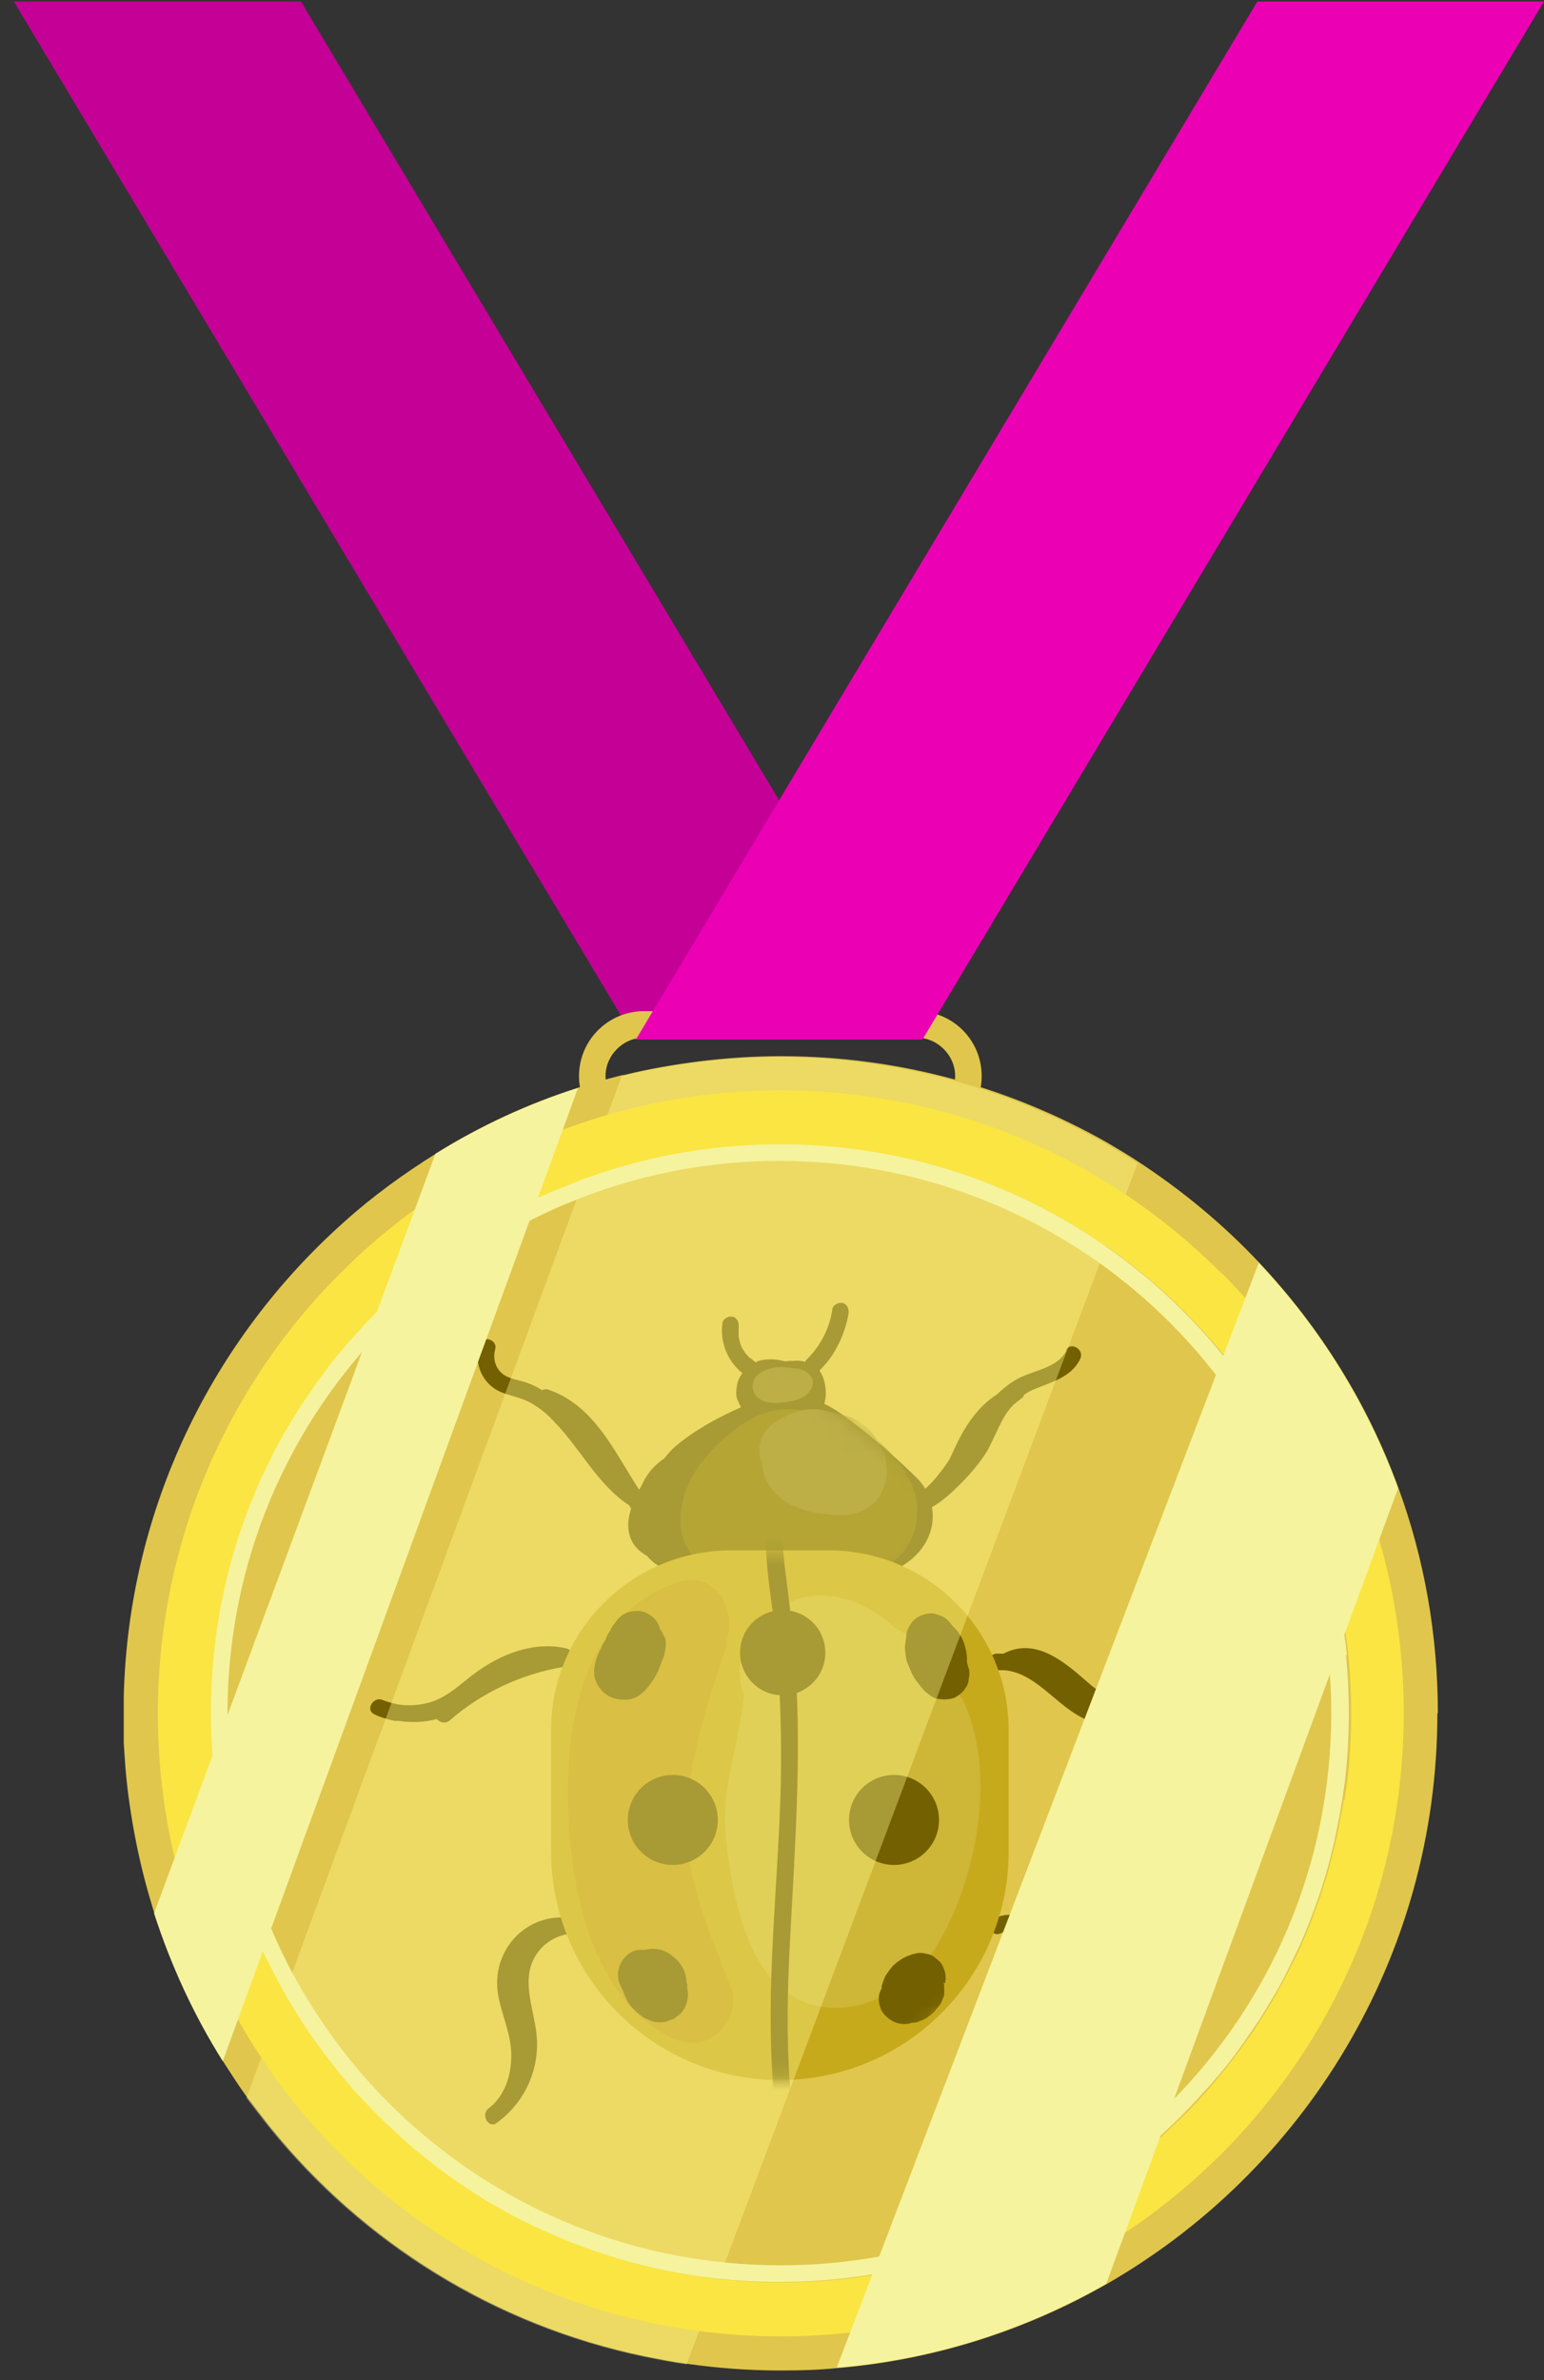 <svg width="109" height="168" viewBox="0 0 109 168" fill="none" xmlns="http://www.w3.org/2000/svg">
<rect x="0" y="0" width="109" height="168" fill="#333333" stroke="none"/>
<path d="M0.977 0.107H21.244L65.12 73.38H44.854L0.977 0.107Z" fill="#C40096"/>
<path d="M64.72 79.6V78.664H45.457C44.721 78.664 44.052 78.363 43.551 77.861C43.049 77.36 42.748 76.691 42.748 75.955C42.748 75.219 43.049 74.55 43.551 74.049C44.052 73.547 44.721 73.246 45.457 73.246H64.72C65.456 73.246 66.124 73.547 66.626 74.049C67.128 74.55 67.429 75.219 67.429 75.955C67.429 76.691 67.128 77.36 66.626 77.861C66.124 78.363 65.456 78.664 64.72 78.664V80.537C67.261 80.537 69.302 78.497 69.302 75.955C69.302 73.413 67.261 71.373 64.72 71.373H45.457C42.949 71.373 40.875 73.413 40.875 75.955C40.875 78.463 42.915 80.537 45.457 80.537H64.72V79.6Z" fill="#E0C64C"/>
<path d="M101.473 120.935C101.473 138.192 92.042 153.241 78.097 161.234C72.412 164.477 65.957 166.584 59.068 167.153C57.764 167.287 56.426 167.32 55.088 167.32C52.847 167.32 50.674 167.153 48.533 166.852C47.53 166.718 46.527 166.517 45.524 166.317C34.922 164.11 25.625 158.257 19.07 150.131C18.535 149.462 18 148.759 17.465 148.057C17.465 148.057 17.465 148.057 17.432 148.024C16.83 147.188 16.295 146.352 15.76 145.515C13.72 142.272 12.114 138.794 10.911 135.081C10.008 132.239 9.372 129.296 9.004 126.253C8.87 125.182 8.804 124.112 8.737 123.009C8.737 122.674 8.737 122.34 8.737 122.005C8.737 121.637 8.737 121.303 8.737 120.935C8.737 120.534 8.737 120.133 8.737 119.731C9.071 106.421 15.024 94.516 24.288 86.255C26.294 84.449 28.501 82.844 30.809 81.406C33.919 79.466 37.297 77.894 40.875 76.757C41.878 76.423 42.882 76.156 43.918 75.888C43.952 75.888 43.985 75.888 44.019 75.888C45.758 75.453 47.53 75.152 49.336 74.918C51.242 74.684 53.148 74.55 55.122 74.55C63.516 74.55 71.375 76.791 78.197 80.67C78.933 81.105 79.668 81.54 80.371 82.008C83.481 84.048 86.357 86.422 88.899 89.131C93.179 93.679 96.557 99.064 98.731 105.05C100.537 109.999 101.507 115.35 101.507 120.935H101.473Z" fill="#E0C64C"/>
<path d="M40.005 116.354C37.664 115.819 35.324 116.755 33.451 118.16C32.514 118.862 31.678 119.698 30.541 120.099C29.739 120.367 28.869 120.434 28.067 120.3C27.732 120.233 27.364 120.133 27.03 119.999C26.361 119.698 25.759 120.701 26.428 121.002C26.896 121.236 27.398 121.37 27.899 121.47C27.933 121.47 27.966 121.47 28 121.47C28.067 121.47 28.1 121.47 28.167 121.47C29.07 121.604 29.973 121.571 30.842 121.337C31.043 121.571 31.411 121.705 31.745 121.437C34.019 119.464 36.795 118.16 39.771 117.658C39.939 117.658 40.039 117.524 40.106 117.39C40.474 117.123 40.507 116.454 39.972 116.354H40.005Z" fill="#736000"/>
<path d="M39.972 135.349C36.962 135.149 34.688 137.791 35.156 140.734C35.39 142.238 36.126 143.576 36.092 145.148C36.092 146.519 35.624 147.957 34.487 148.827C33.919 149.261 34.487 150.298 35.089 149.83C37.096 148.358 38.166 145.951 37.865 143.476C37.698 142.105 37.163 140.667 37.363 139.262C37.564 137.958 38.5 136.921 39.771 136.587C39.771 136.587 39.804 136.587 39.838 136.553C39.871 136.553 39.938 136.553 39.972 136.553C40.741 136.587 40.708 135.416 39.972 135.383V135.349Z" fill="#736000"/>
<path d="M82.879 118.494C82.31 119.498 81.039 119.932 79.969 120.033C78.665 120.166 77.628 119.498 76.692 118.661C75.086 117.257 73.08 115.551 70.839 116.722C70.672 116.722 70.505 116.722 70.338 116.722C69.602 116.789 69.568 117.926 70.338 117.892C70.538 117.892 70.705 117.892 70.906 117.892C73.414 118.093 74.919 121.036 77.36 121.604C78.631 121.905 80.203 121.772 81.44 121.337C82.544 120.969 83.48 120.2 83.882 119.096C83.882 119.063 83.915 118.996 83.949 118.962C84.149 118.327 83.213 117.926 82.879 118.494Z" fill="#736000"/>
<path d="M75.756 148.392C75.254 148.526 74.652 147.188 74.552 146.854C74.485 146.686 74.451 146.519 74.418 146.352C74.351 145.717 74.351 145.115 74.351 144.479C74.518 142.874 75.053 141.336 75.053 139.73C75.053 138.326 74.652 136.888 73.548 135.951C72.545 135.149 71.241 134.881 70.07 135.45C69.401 135.784 70.004 136.787 70.672 136.453C71.04 136.252 71.408 136.252 71.776 136.319C71.977 136.687 72.311 136.921 72.612 137.189C73.348 139.028 72.947 141.068 72.779 142.974C72.645 144.814 72.712 146.787 73.849 148.359C73.95 148.492 74.05 148.559 74.184 148.593C74.652 149.228 75.287 149.696 76.057 149.496C76.792 149.295 76.491 148.158 75.756 148.359V148.392Z" fill="#736000"/>
<path d="M75.287 95.318C74.685 96.589 72.879 96.723 71.776 97.358C71.241 97.659 70.806 98.027 70.371 98.428C69.234 99.164 68.398 100.268 67.763 101.472C67.495 101.973 67.261 102.542 66.994 103.077C66.492 103.813 65.957 104.515 65.321 105.083C65.154 104.816 64.987 104.582 64.753 104.348C63.114 102.742 61.375 101.238 59.536 99.9C59.101 99.599 58.666 99.298 58.198 99.097C58.232 98.863 58.298 98.662 58.298 98.428C58.298 97.927 58.232 97.425 57.998 96.99C57.964 96.89 57.897 96.823 57.864 96.79C57.864 96.79 57.864 96.756 57.864 96.723C57.864 96.723 57.897 96.689 57.931 96.656C58.064 96.522 58.198 96.355 58.332 96.221C58.599 95.887 58.867 95.519 59.068 95.118C59.469 94.382 59.77 93.546 59.904 92.71C59.937 92.409 59.837 92.074 59.502 91.974C59.235 91.907 58.834 92.074 58.767 92.375C58.633 93.345 58.298 94.181 57.763 94.984C57.496 95.385 57.228 95.686 56.894 96.02C56.894 96.02 56.861 96.087 56.827 96.121C56.593 96.054 56.325 96.02 56.091 96.054C55.891 96.054 55.69 96.054 55.489 96.087C55.422 96.087 55.355 96.087 55.289 96.054C54.954 95.987 54.62 95.92 54.285 95.954C54.051 95.954 53.817 95.987 53.583 96.054C53.516 96.054 53.449 96.121 53.382 96.154C53.316 96.154 53.282 96.087 53.215 96.054C53.215 96.054 53.148 96.02 53.148 95.987L53.081 95.954L53.048 95.92C53.048 95.92 52.981 95.853 52.948 95.853C52.881 95.82 52.847 95.753 52.814 95.719C52.747 95.653 52.714 95.619 52.647 95.552C52.647 95.552 52.613 95.485 52.58 95.452C52.513 95.318 52.413 95.218 52.346 95.084C52.346 95.084 52.346 95.017 52.312 94.984C52.312 94.917 52.245 94.85 52.245 94.783C52.212 94.649 52.178 94.516 52.145 94.348C52.145 94.348 52.145 94.281 52.145 94.248C52.145 94.181 52.145 94.081 52.145 94.014C52.145 93.947 52.145 93.847 52.145 93.78C52.145 93.78 52.145 93.713 52.145 93.68C52.178 93.379 52.078 93.044 51.744 92.944C51.476 92.877 51.075 93.044 51.008 93.345C50.807 94.683 51.342 96.087 52.413 96.923C52.346 96.99 52.312 97.091 52.245 97.157C52.178 97.325 52.078 97.492 52.045 97.693C52.011 97.893 51.978 98.094 51.978 98.261C51.978 98.462 51.978 98.662 52.078 98.83C52.145 98.997 52.212 99.164 52.312 99.331C50.64 100.067 49.001 100.97 47.664 102.107C47.396 102.341 47.129 102.642 46.895 102.943C46.226 103.378 45.691 104.013 45.356 104.716C45.289 104.849 45.222 105.017 45.122 105.15C43.35 102.441 41.978 99.231 38.735 98.094C38.567 98.027 38.4 98.061 38.266 98.127C37.965 97.927 37.631 97.76 37.263 97.626C36.661 97.392 35.892 97.358 35.424 96.923C34.956 96.522 34.788 95.853 34.956 95.251C35.156 94.516 34.019 94.215 33.819 94.95C33.451 96.255 34.053 97.659 35.29 98.228C35.992 98.529 36.728 98.629 37.43 98.997C38.099 99.365 38.701 99.866 39.203 100.435C41.009 102.308 42.213 104.816 44.42 106.254C44.453 106.321 44.52 106.388 44.554 106.488C44.453 106.856 44.353 107.19 44.353 107.525C44.319 108.662 44.855 109.364 45.691 109.832C46.426 110.735 47.563 111.07 48.7 111.137C48.901 111.137 49.102 111.137 49.302 111.137C50.072 111.371 50.908 111.504 51.71 111.538C53.951 111.638 56.158 111.203 58.432 111.404C60.573 111.571 62.746 111.471 64.452 109.966C65.555 108.996 66.024 107.659 65.79 106.388C66.525 105.953 67.161 105.384 67.763 104.782C68.432 104.114 69.067 103.378 69.569 102.609C70.271 101.505 70.639 100 71.609 99.097C71.675 99.064 71.709 99.03 71.776 98.963C71.876 98.897 71.977 98.796 72.077 98.729C72.211 98.662 72.278 98.529 72.311 98.428C72.445 98.362 72.579 98.261 72.712 98.194C73.983 97.592 75.588 97.325 76.257 95.92C76.592 95.251 75.555 94.649 75.254 95.318H75.287Z" fill="#736000"/>
<mask id="mask0_116_417" style="mask-type:luminance" maskUnits="userSpaceOnUse" x="33" y="91" width="44" height="21">
<path d="M75.287 95.318C74.685 96.589 72.879 96.723 71.776 97.358C71.241 97.659 70.806 98.027 70.371 98.428C69.234 99.164 68.398 100.268 67.763 101.472C67.495 101.973 67.261 102.542 66.994 103.077C66.492 103.813 65.957 104.515 65.321 105.083C65.154 104.816 64.987 104.582 64.753 104.348C63.114 102.742 61.375 101.238 59.536 99.9C59.101 99.599 58.666 99.298 58.198 99.097C58.232 98.863 58.298 98.662 58.298 98.428C58.298 97.927 58.232 97.425 57.998 96.99C57.964 96.89 57.897 96.823 57.864 96.79C57.864 96.79 57.864 96.756 57.864 96.723C57.864 96.723 57.897 96.689 57.931 96.656C58.064 96.522 58.198 96.355 58.332 96.221C58.599 95.887 58.867 95.519 59.068 95.118C59.469 94.382 59.77 93.546 59.904 92.71C59.937 92.409 59.837 92.074 59.502 91.974C59.235 91.907 58.834 92.074 58.767 92.375C58.633 93.345 58.298 94.181 57.763 94.984C57.496 95.385 57.228 95.686 56.894 96.02C56.894 96.02 56.861 96.087 56.827 96.121C56.593 96.054 56.325 96.02 56.091 96.054C55.891 96.054 55.69 96.054 55.489 96.087C55.422 96.087 55.355 96.087 55.289 96.054C54.954 95.987 54.62 95.92 54.285 95.954C54.051 95.954 53.817 95.987 53.583 96.054C53.516 96.054 53.449 96.121 53.382 96.154C53.316 96.154 53.282 96.087 53.215 96.054C53.215 96.054 53.148 96.02 53.148 95.987L53.081 95.954L53.048 95.92C53.048 95.92 52.981 95.853 52.948 95.853C52.881 95.82 52.847 95.753 52.814 95.719C52.747 95.653 52.714 95.619 52.647 95.552C52.647 95.552 52.613 95.485 52.58 95.452C52.513 95.318 52.413 95.218 52.346 95.084C52.346 95.084 52.346 95.017 52.312 94.984C52.312 94.917 52.245 94.85 52.245 94.783C52.212 94.649 52.178 94.516 52.145 94.348C52.145 94.348 52.145 94.281 52.145 94.248C52.145 94.181 52.145 94.081 52.145 94.014C52.145 93.947 52.145 93.847 52.145 93.78C52.145 93.78 52.145 93.713 52.145 93.68C52.178 93.379 52.078 93.044 51.744 92.944C51.476 92.877 51.075 93.044 51.008 93.345C50.807 94.683 51.342 96.087 52.413 96.923C52.346 96.99 52.312 97.091 52.245 97.157C52.178 97.325 52.078 97.492 52.045 97.693C52.011 97.893 51.978 98.094 51.978 98.261C51.978 98.462 51.978 98.662 52.078 98.83C52.145 98.997 52.212 99.164 52.312 99.331C50.64 100.067 49.001 100.97 47.664 102.107C47.396 102.341 47.129 102.642 46.895 102.943C46.226 103.378 45.691 104.013 45.356 104.716C45.289 104.849 45.222 105.017 45.122 105.15C43.35 102.441 41.978 99.231 38.735 98.094C38.567 98.027 38.4 98.061 38.266 98.127C37.965 97.927 37.631 97.76 37.263 97.626C36.661 97.392 35.892 97.358 35.424 96.923C34.956 96.522 34.788 95.853 34.956 95.251C35.156 94.516 34.019 94.215 33.819 94.95C33.451 96.255 34.053 97.659 35.29 98.228C35.992 98.529 36.728 98.629 37.43 98.997C38.099 99.365 38.701 99.866 39.203 100.435C41.009 102.308 42.213 104.816 44.42 106.254C44.453 106.321 44.52 106.388 44.554 106.488C44.453 106.856 44.353 107.19 44.353 107.525C44.319 108.662 44.855 109.364 45.691 109.832C46.426 110.735 47.563 111.07 48.7 111.137C48.901 111.137 49.102 111.137 49.302 111.137C50.072 111.371 50.908 111.504 51.71 111.538C53.951 111.638 56.158 111.203 58.432 111.404C60.573 111.571 62.746 111.471 64.452 109.966C65.555 108.996 66.024 107.659 65.79 106.388C66.525 105.953 67.161 105.384 67.763 104.782C68.432 104.114 69.067 103.378 69.569 102.609C70.271 101.505 70.639 100 71.609 99.097C71.675 99.064 71.709 99.03 71.776 98.963C71.876 98.897 71.977 98.796 72.077 98.729C72.211 98.662 72.278 98.529 72.311 98.428C72.445 98.362 72.579 98.261 72.712 98.194C73.983 97.592 75.588 97.325 76.257 95.92C76.592 95.251 75.555 94.649 75.254 95.318H75.287Z" fill="white"/>
</mask>
<g mask="url(#mask0_116_417)">
<path d="M63.983 103.946C62.947 102.374 61.275 100.87 59.502 100.201C58.9 99.967 58.298 99.967 57.763 100.1C57.495 99.866 57.195 99.666 56.827 99.599C54.753 99.13 52.981 99.933 51.409 101.271C50.305 102.207 49.235 103.378 48.633 104.682C47.831 106.454 47.63 108.762 49.269 110.167C50.673 111.404 52.88 111.304 54.653 111.103C55.088 111.036 55.522 110.969 55.957 110.869C56.626 111.337 57.462 111.538 58.231 111.605C60.037 111.738 62.178 111.17 63.482 109.866C65.054 108.26 65.154 105.786 63.916 103.946H63.983Z" fill="#877100"/>
<path d="M62.345 102.508C62.111 101.906 61.91 101.539 61.475 101.037C61.241 100.769 60.94 100.535 60.639 100.335C60.305 100.1 59.903 99.967 59.502 99.866C59.235 99.799 58.934 99.733 58.633 99.666C58.198 99.565 57.73 99.432 57.261 99.465C56.325 99.499 55.522 99.866 54.753 100.368C54.252 100.702 53.85 101.171 53.683 101.773C53.549 102.241 53.583 102.776 53.783 103.244C53.817 103.846 54.017 104.415 54.319 104.883C54.686 105.384 55.021 105.719 55.556 106.053C55.924 106.287 56.325 106.421 56.726 106.555C57.362 106.789 58.064 106.856 58.733 106.923C59.669 106.99 60.673 106.923 61.408 106.321C61.709 106.087 61.943 105.886 62.144 105.518C62.278 105.284 62.412 104.983 62.478 104.716C62.579 104.348 62.646 103.946 62.579 103.545C62.545 103.177 62.512 102.809 62.378 102.475L62.345 102.508Z" fill="#94801C"/>
<path d="M56.492 96.622C56.325 96.589 56.124 96.589 55.957 96.589C55.923 96.589 55.856 96.555 55.823 96.555C55.622 96.522 55.388 96.489 55.154 96.489C54.953 96.489 54.753 96.489 54.552 96.555C54.184 96.622 53.783 96.79 53.482 97.057C53.114 97.392 53.014 97.96 53.281 98.395C53.716 99.064 54.552 99.064 55.255 98.997C55.689 98.963 56.124 98.863 56.525 98.696C56.96 98.495 57.361 98.127 57.395 97.626C57.395 97.124 56.96 96.756 56.492 96.656V96.622Z" fill="#94801C"/>
<path d="M64.519 115.651C61.175 110.668 53.048 115.35 56.426 120.4C57.529 122.072 57.63 123.912 57.663 125.885C57.663 126.754 57.998 130.466 57.128 130.935C51.878 133.944 56.593 142.038 61.877 139.028C65.957 136.687 66.76 132.473 66.994 128.125C67.228 123.912 66.927 119.263 64.519 115.651Z" fill="#E1A52B"/>
</g>
<path d="M51.61 109.431H58.499C65.522 109.431 71.207 115.116 71.207 122.139V130.667C71.207 139.596 63.95 146.82 55.054 146.82C46.125 146.82 38.902 139.563 38.902 130.667V122.139C38.902 115.116 44.587 109.431 51.61 109.431Z" fill="#C7A91C"/>
<mask id="mask1_116_417" style="mask-type:luminance" maskUnits="userSpaceOnUse" x="38" y="109" width="34" height="38">
<path d="M51.61 109.431H58.499C65.522 109.431 71.207 115.116 71.207 122.139V130.667C71.207 139.596 63.95 146.82 55.054 146.82C46.125 146.82 38.902 139.563 38.902 130.667V122.139C38.902 115.116 44.587 109.431 51.61 109.431Z" fill="white"/>
</mask>
<g mask="url(#mask1_116_417)">
<path opacity="0.15" d="M67.863 119.865C66.826 117.792 65.087 115.919 63.147 114.882C60.171 112.073 55.522 111.371 52.914 115.785C52.111 117.156 52.078 118.46 52.513 119.597C52.212 123.243 50.807 126.219 51.275 130.032C51.576 132.74 52.145 135.851 53.482 138.258C56.559 143.776 63.214 142.138 66.124 137.355C69 132.64 70.438 124.915 67.896 119.832L67.863 119.865Z" fill="#FBFFD1"/>
<path d="M56.726 155.916C56.325 152.973 55.957 150.03 55.757 147.087C55.523 143.81 55.589 140.533 55.757 137.255C56.091 130.734 56.593 124.28 56.158 117.758C56.024 115.952 55.857 114.146 55.623 112.341C55.389 110.501 55.088 108.595 55.355 106.756C55.456 106.02 54.352 105.685 54.218 106.455C53.717 109.632 54.553 112.909 54.82 116.086C55.088 119.364 55.188 122.674 55.121 125.985C54.954 132.573 54.151 139.128 54.486 145.716C54.653 149.462 55.155 153.174 55.656 156.92C55.757 157.655 56.827 157.689 56.827 156.92C56.827 156.719 56.827 156.552 56.827 156.351C56.827 156.184 56.76 156.084 56.693 155.983L56.726 155.916Z" fill="#736000"/>
<path opacity="0.24" d="M51.643 140.399C50.172 136.553 48.399 132.808 48.466 128.56C48.567 124.447 49.837 120.434 51.175 116.555C51.275 116.287 51.309 115.986 51.309 115.718C52.011 113.645 50.506 110.836 47.898 111.672C41.343 113.812 39.938 121.236 40.106 127.524C40.239 133.309 41.811 141.035 47.363 143.81C48.433 144.345 49.637 144.379 50.607 143.576C51.443 142.874 52.078 141.503 51.643 140.366V140.399Z" fill="#8A1500" fill-opacity="0.38"/>
<path d="M55.255 119.664C56.917 119.664 58.265 118.317 58.265 116.655C58.265 114.992 56.917 113.645 55.255 113.645C53.593 113.645 52.245 114.992 52.245 116.655C52.245 118.317 53.593 119.664 55.255 119.664Z" fill="#736000"/>
<path d="M47.497 131.637C49.252 131.637 50.674 130.214 50.674 128.46C50.674 126.705 49.252 125.283 47.497 125.283C45.742 125.283 44.32 126.705 44.32 128.46C44.32 130.214 45.742 131.637 47.497 131.637Z" fill="#736000"/>
<path d="M63.114 131.637C64.869 131.637 66.291 130.214 66.291 128.46C66.291 126.705 64.869 125.283 63.114 125.283C61.359 125.283 59.937 126.705 59.937 128.46C59.937 130.214 61.359 131.637 63.114 131.637Z" fill="#736000"/>
<path d="M48.534 140.131C48.534 140.131 48.5 139.998 48.467 139.931C48.467 139.764 48.433 139.596 48.4 139.429C48.366 139.229 48.266 139.028 48.166 138.861C48.166 138.794 48.099 138.727 48.065 138.693C47.965 138.526 47.831 138.359 47.664 138.225C47.363 137.958 47.029 137.724 46.627 137.623C46.326 137.556 45.925 137.523 45.591 137.623C45.356 137.623 45.122 137.623 44.922 137.657C44.621 137.724 44.353 137.891 44.153 138.125C43.718 138.56 43.517 139.229 43.684 139.83C43.751 140.065 43.852 140.265 43.952 140.466C43.952 140.466 43.952 140.533 43.985 140.533C44.052 140.733 44.153 140.968 44.253 141.168C44.387 141.436 44.587 141.703 44.822 141.904C44.888 141.971 44.922 142.004 44.989 142.071C45.156 142.205 45.356 142.372 45.557 142.472C45.925 142.64 46.226 142.773 46.627 142.74C46.995 142.74 47.096 142.673 47.363 142.573C47.463 142.539 47.53 142.506 47.597 142.472C47.597 142.472 47.865 142.272 47.998 142.171C48.233 141.971 48.433 141.569 48.5 141.269C48.6 140.901 48.567 140.566 48.5 140.165L48.534 140.131Z" fill="#736000"/>
<path d="M66.726 139.998C66.726 139.998 66.759 139.764 66.759 139.63C66.759 139.329 66.692 139.028 66.525 138.727C66.425 138.526 66.257 138.359 66.057 138.225C65.89 138.058 65.689 137.958 65.455 137.924C65.154 137.824 64.82 137.824 64.519 137.924C64.452 137.924 64.351 137.958 64.284 137.991C64.084 138.058 63.85 138.158 63.682 138.259C63.682 138.259 63.616 138.292 63.582 138.326C63.448 138.426 63.281 138.526 63.147 138.66C63.081 138.727 63.014 138.76 62.98 138.827C62.846 138.994 62.713 139.162 62.579 139.362C62.445 139.563 62.378 139.797 62.311 139.964C62.311 140.031 62.244 140.098 62.244 140.198C62.244 140.232 62.244 140.265 62.244 140.332C62.211 140.432 62.144 140.533 62.111 140.633C62.01 140.934 62.01 141.269 62.111 141.569C62.178 141.87 62.345 142.138 62.579 142.339C63.014 142.773 63.682 142.974 64.284 142.807C64.284 142.807 64.351 142.807 64.351 142.773C64.519 142.773 64.652 142.773 64.82 142.707C64.987 142.64 65.187 142.573 65.355 142.472C65.421 142.472 65.455 142.406 65.488 142.372C65.689 142.238 65.923 142.071 66.057 141.87C66.191 141.703 66.324 141.569 66.425 141.402C66.425 141.402 66.425 141.369 66.458 141.335C66.525 141.168 66.592 141.001 66.659 140.834C66.659 140.834 66.659 140.767 66.659 140.733C66.659 140.667 66.659 140.566 66.659 140.499C66.659 140.399 66.659 140.332 66.659 140.232C66.659 140.165 66.625 139.931 66.625 139.964C66.625 139.964 66.625 139.964 66.625 139.931L66.726 139.998Z" fill="#736000"/>
<path d="M46.861 115.484C46.795 115.283 46.694 115.116 46.594 114.982C46.527 114.682 46.36 114.414 46.159 114.213C45.825 113.912 45.39 113.678 44.922 113.712C44.487 113.712 43.985 113.879 43.684 114.213C43.484 114.447 43.283 114.715 43.116 114.982C43.116 114.982 43.116 115.016 43.116 115.049C43.016 115.183 42.915 115.317 42.848 115.484C42.815 115.584 42.781 115.685 42.748 115.752C42.514 116.12 42.347 116.487 42.179 116.889C42.046 117.223 41.979 117.491 41.945 117.859C41.945 117.892 41.945 117.925 41.945 117.959C41.945 118.126 41.945 118.327 42.012 118.494C42.046 118.661 42.146 118.828 42.213 118.962C42.28 119.096 42.414 119.263 42.547 119.397C42.915 119.765 43.383 119.932 43.919 119.965C44.019 119.965 44.086 119.965 44.186 119.965C44.253 119.965 44.387 119.965 44.487 119.932C44.487 119.932 44.52 119.932 44.554 119.932C44.688 119.865 44.888 119.832 45.022 119.731C45.457 119.464 45.724 119.129 46.025 118.695C46.326 118.293 46.527 117.825 46.694 117.323C46.794 117.089 46.895 116.889 46.928 116.655C46.995 116.253 47.062 115.919 46.928 115.551L46.861 115.484Z" fill="#736000"/>
<path d="M68.398 117.825C68.398 117.825 68.331 117.524 68.264 117.357C68.264 117.324 68.264 117.29 68.264 117.257C68.264 117.223 68.264 117.156 68.264 117.123C68.264 116.855 68.231 116.621 68.164 116.354C68.097 116.019 67.963 115.685 67.763 115.384C67.629 115.15 67.462 114.983 67.261 114.782C67.161 114.648 67.06 114.514 66.96 114.414C66.793 114.247 66.626 114.113 66.391 114.046C66.191 113.946 65.957 113.879 65.722 113.879C65.288 113.879 64.786 114.08 64.485 114.381C64.218 114.682 63.983 115.083 63.983 115.518C63.95 115.752 63.917 115.986 63.883 116.22C63.883 116.454 63.917 116.722 63.95 116.922C63.983 117.257 64.117 117.524 64.251 117.825C64.351 118.093 64.485 118.36 64.652 118.594C64.886 118.895 65.121 119.23 65.388 119.464C65.522 119.564 65.622 119.631 65.756 119.731C65.957 119.865 66.191 119.932 66.425 119.932C66.592 119.966 66.726 119.966 66.893 119.932C67.127 119.932 67.361 119.865 67.562 119.731C67.829 119.564 68.03 119.364 68.197 119.096C68.331 118.895 68.398 118.661 68.398 118.427C68.465 118.193 68.431 117.959 68.398 117.725V117.825Z" fill="#736000"/>
</g>
<g style="mix-blend-mode:soft-light" opacity="0.38">
<path d="M80.338 82.042L79.468 84.349L78.097 87.961L77.629 89.198L51.175 159.729L50.707 160.933L49.336 164.578L48.467 166.886C47.463 166.752 46.46 166.551 45.457 166.35C34.855 164.143 25.558 158.291 19.004 150.164C18.469 149.495 17.934 148.793 17.398 148.091L18.402 145.348L20.041 140.867L20.609 139.295L40.675 84.75L41.243 83.179L42.882 78.697L43.885 75.955C45.624 75.52 47.397 75.219 49.202 74.985C51.109 74.751 53.015 74.617 54.988 74.617C63.382 74.617 71.241 76.858 78.063 80.737C78.799 81.172 79.535 81.607 80.237 82.075L80.338 82.042Z" fill="#FFFB8C"/>
</g>
<path d="M86.19 89.834C84.15 87.794 81.876 85.921 79.468 84.316C72.512 79.667 64.118 76.959 55.088 76.959C50.874 76.959 46.828 77.561 42.982 78.664C41.276 79.166 39.604 79.734 37.999 80.437C32.748 82.644 27.999 85.888 24.02 89.867C16.06 97.827 11.144 108.829 11.144 120.969C11.144 129.965 13.853 138.359 18.502 145.315C20.107 147.757 21.98 149.997 24.02 152.037C30.708 158.726 39.537 163.274 49.403 164.545C51.276 164.779 53.182 164.913 55.121 164.913C67.261 164.913 78.264 159.997 86.223 152.037C94.182 144.078 99.099 133.075 99.099 120.936C99.099 108.796 94.182 97.793 86.223 89.834H86.19ZM94.851 127.056C94.818 127.39 94.751 127.724 94.684 128.059C94.55 128.728 94.45 129.363 94.283 130.032C94.216 130.366 94.115 130.667 94.049 131.002C93.814 131.972 93.513 132.908 93.213 133.844C92.778 135.082 92.31 136.319 91.775 137.49C91.607 137.891 91.407 138.292 91.206 138.66C90.838 139.429 90.403 140.199 90.002 140.934C89.668 141.503 89.333 142.038 88.999 142.573C88.664 143.108 88.296 143.643 87.895 144.178C87.527 144.713 87.126 145.215 86.758 145.717C86.357 146.218 85.956 146.72 85.521 147.222C84.885 147.957 84.25 148.66 83.548 149.328C82.879 149.997 82.177 150.666 81.441 151.302C80.337 152.271 79.2 153.141 77.996 153.977C76.558 154.98 75.053 155.883 73.481 156.686C73.214 156.82 72.946 156.953 72.679 157.087C67.395 159.662 61.442 161.1 55.155 161.1C53.683 161.1 52.245 161.033 50.807 160.866C46.125 160.364 41.644 159.027 37.564 157.054C37.129 156.82 36.661 156.619 36.226 156.385C35.792 156.151 35.357 155.917 34.922 155.649C34.487 155.415 34.053 155.147 33.651 154.88C31.979 153.81 30.374 152.606 28.869 151.302C28.133 150.666 27.431 149.997 26.762 149.328C26.428 148.994 26.093 148.626 25.759 148.292C25.424 147.924 25.123 147.589 24.789 147.222C24.354 146.72 23.953 146.252 23.552 145.75C23.15 145.248 22.782 144.713 22.415 144.212C22.047 143.677 21.679 143.142 21.311 142.606C20.977 142.071 20.642 141.503 20.308 140.968C20.308 140.901 20.241 140.867 20.241 140.834C19.839 140.132 19.472 139.396 19.104 138.694C18.903 138.292 18.736 137.924 18.535 137.523C18 136.353 17.498 135.115 17.097 133.878C15.726 129.831 14.99 125.484 14.99 120.969C14.99 116.454 15.726 112.107 17.097 108.06C17.532 106.823 18 105.585 18.535 104.415C18.702 104.014 18.903 103.612 19.104 103.244C19.472 102.475 19.906 101.706 20.308 100.97C20.642 100.402 20.977 99.867 21.311 99.332C21.645 98.797 22.013 98.261 22.415 97.726C22.782 97.191 23.184 96.69 23.552 96.188C23.953 95.686 24.354 95.185 24.789 94.683C25.09 94.315 25.424 93.947 25.759 93.613C26.093 93.279 26.428 92.911 26.762 92.576C27.431 91.907 28.167 91.239 28.869 90.603C30.942 88.831 33.183 87.225 35.557 85.888C36.36 85.453 37.163 85.018 37.999 84.617C38.266 84.483 38.567 84.349 38.835 84.249C39.403 84.015 39.972 83.747 40.54 83.547C40.841 83.446 41.109 83.313 41.41 83.212C41.778 83.079 42.112 82.945 42.48 82.844C46.46 81.507 50.74 80.805 55.188 80.805C63.75 80.805 71.675 83.48 78.197 88.028C79.066 88.63 79.902 89.265 80.705 89.934C80.972 90.168 81.24 90.369 81.508 90.603C82.243 91.239 82.946 91.907 83.615 92.576C84.283 93.245 84.952 93.947 85.588 94.683C86.022 95.185 86.424 95.653 86.825 96.155C87.226 96.656 87.594 97.191 87.962 97.693C88.33 98.228 88.698 98.763 89.066 99.298C89.4 99.833 89.734 100.402 90.069 100.937C90.504 101.673 90.905 102.442 91.273 103.211C91.474 103.612 91.641 103.98 91.841 104.382C92.376 105.552 92.878 106.789 93.279 108.027C93.614 108.963 93.881 109.9 94.115 110.869C94.182 111.204 94.283 111.505 94.35 111.839C94.483 112.475 94.617 113.143 94.751 113.812C94.818 114.147 94.851 114.481 94.918 114.816C95.019 115.484 95.119 116.153 95.186 116.822C95.319 118.16 95.386 119.531 95.386 120.936C95.386 122.34 95.319 123.711 95.186 125.049C95.119 125.718 95.019 126.387 94.918 127.056H94.851Z" fill="#FAE543"/>
<g style="mix-blend-mode:multiply">
<path d="M95.086 116.822C95.019 116.153 94.919 115.484 94.818 114.816C94.785 114.481 94.718 114.147 94.651 113.812C94.517 113.143 94.383 112.508 94.25 111.839C94.183 111.505 94.082 111.204 94.016 110.869C93.781 109.9 93.481 108.963 93.18 108.027C92.745 106.789 92.277 105.552 91.742 104.381C91.574 103.98 91.374 103.579 91.173 103.211C90.805 102.442 90.37 101.673 89.969 100.937C89.635 100.368 89.3 99.833 88.966 99.298C88.631 98.763 88.263 98.228 87.862 97.693C87.494 97.158 87.093 96.656 86.725 96.155C86.324 95.653 85.922 95.151 85.488 94.65C84.852 93.914 84.183 93.212 83.515 92.543C82.846 91.874 82.144 91.205 81.408 90.57C81.14 90.336 80.873 90.135 80.605 89.901C79.802 89.232 78.966 88.597 78.097 87.995C71.576 83.446 63.65 80.771 55.088 80.771C50.641 80.771 46.393 81.473 42.38 82.811C42.012 82.945 41.678 83.045 41.31 83.179C41.009 83.279 40.742 83.413 40.441 83.513C39.872 83.747 39.303 83.981 38.735 84.216C38.467 84.349 38.166 84.45 37.899 84.584C37.063 84.985 36.26 85.386 35.458 85.854C33.05 87.192 30.809 88.764 28.769 90.57C28.033 91.205 27.331 91.874 26.662 92.543C26.328 92.877 25.993 93.245 25.659 93.579C25.325 93.947 25.023 94.282 24.689 94.65C24.254 95.151 23.853 95.62 23.452 96.121C23.05 96.623 22.683 97.158 22.315 97.659C21.947 98.195 21.579 98.73 21.211 99.265C20.877 99.8 20.542 100.368 20.208 100.903C19.773 101.639 19.372 102.408 19.004 103.178C18.803 103.579 18.636 103.947 18.435 104.348C17.9 105.519 17.432 106.756 16.997 107.993C15.626 112.04 14.89 116.387 14.89 120.902C14.89 125.417 15.626 129.764 16.997 133.811C17.432 135.048 17.9 136.286 18.435 137.456C18.602 137.858 18.803 138.259 19.004 138.627C19.372 139.362 19.74 140.065 20.141 140.767C20.141 140.767 20.174 140.867 20.208 140.901C20.542 141.469 20.877 142.004 21.211 142.54C21.546 143.075 21.913 143.61 22.315 144.145C22.683 144.68 23.084 145.181 23.452 145.683C23.853 146.185 24.254 146.686 24.689 147.188C24.99 147.556 25.325 147.924 25.659 148.258C25.993 148.593 26.328 148.961 26.662 149.295C27.331 149.964 28.067 150.633 28.769 151.268C30.274 152.572 31.879 153.776 33.551 154.846C33.986 155.114 34.387 155.381 34.822 155.616C35.257 155.85 35.692 156.117 36.126 156.351C36.561 156.585 37.029 156.82 37.464 157.02C41.544 158.993 45.992 160.331 50.707 160.833C52.145 161 53.584 161.067 55.055 161.067C61.342 161.067 67.295 159.629 72.579 157.054C72.847 156.92 73.114 156.786 73.382 156.652C74.953 155.85 76.458 154.947 77.896 153.943C79.1 153.107 80.237 152.204 81.341 151.268C82.077 150.633 82.779 149.964 83.448 149.295C84.117 148.626 84.785 147.89 85.421 147.188C85.856 146.686 86.257 146.218 86.658 145.717C87.06 145.215 87.427 144.68 87.795 144.178C88.163 143.643 88.531 143.108 88.899 142.573C89.233 142.038 89.568 141.469 89.902 140.934C90.337 140.199 90.738 139.429 91.106 138.66C91.307 138.259 91.474 137.891 91.675 137.49C92.21 136.319 92.678 135.082 93.113 133.844C93.414 132.908 93.715 131.972 93.949 131.002C94.016 130.667 94.116 130.366 94.183 130.032C94.317 129.397 94.45 128.728 94.584 128.059C94.651 127.724 94.684 127.39 94.751 127.056C94.852 126.387 94.952 125.718 95.019 125.049C95.153 123.711 95.22 122.34 95.22 120.936C95.22 119.531 95.153 118.16 95.019 116.822H95.086ZM82.645 148.492C75.589 155.549 65.857 159.896 55.088 159.896C53.784 159.896 52.48 159.829 51.176 159.696C41.979 158.793 33.719 154.679 27.498 148.492C24.789 145.783 22.482 142.673 20.642 139.262C17.733 133.811 16.061 127.557 16.061 120.936C16.061 110.167 20.408 100.435 27.465 93.379C31.21 89.633 35.692 86.657 40.675 84.684C45.123 82.911 49.938 81.942 55.022 81.942C63.449 81.942 71.208 84.617 77.595 89.132C79.368 90.403 81.04 91.807 82.578 93.345C89.635 100.402 93.982 110.134 93.982 120.902C93.982 131.671 89.635 141.402 82.578 148.459L82.645 148.492Z" fill="#F6F39E"/>
</g>
<path d="M108.997 0.107H88.764L44.887 73.38H65.12L108.997 0.107Z" fill="#EB00B4"/>
<g style="mix-blend-mode:multiply">
<path d="M98.697 105.05L78.097 161.2C72.411 164.444 65.957 166.551 59.068 167.12L88.865 89.132C93.146 93.68 96.523 99.064 98.697 105.05Z" fill="#F6F39E"/>
</g>
<g style="mix-blend-mode:multiply">
<path d="M40.807 76.791L15.726 145.482C13.685 142.239 12.08 138.761 10.876 135.048L30.741 81.44C33.851 79.5 37.229 77.928 40.807 76.791Z" fill="#F6F39E"/>
</g>
</svg>
